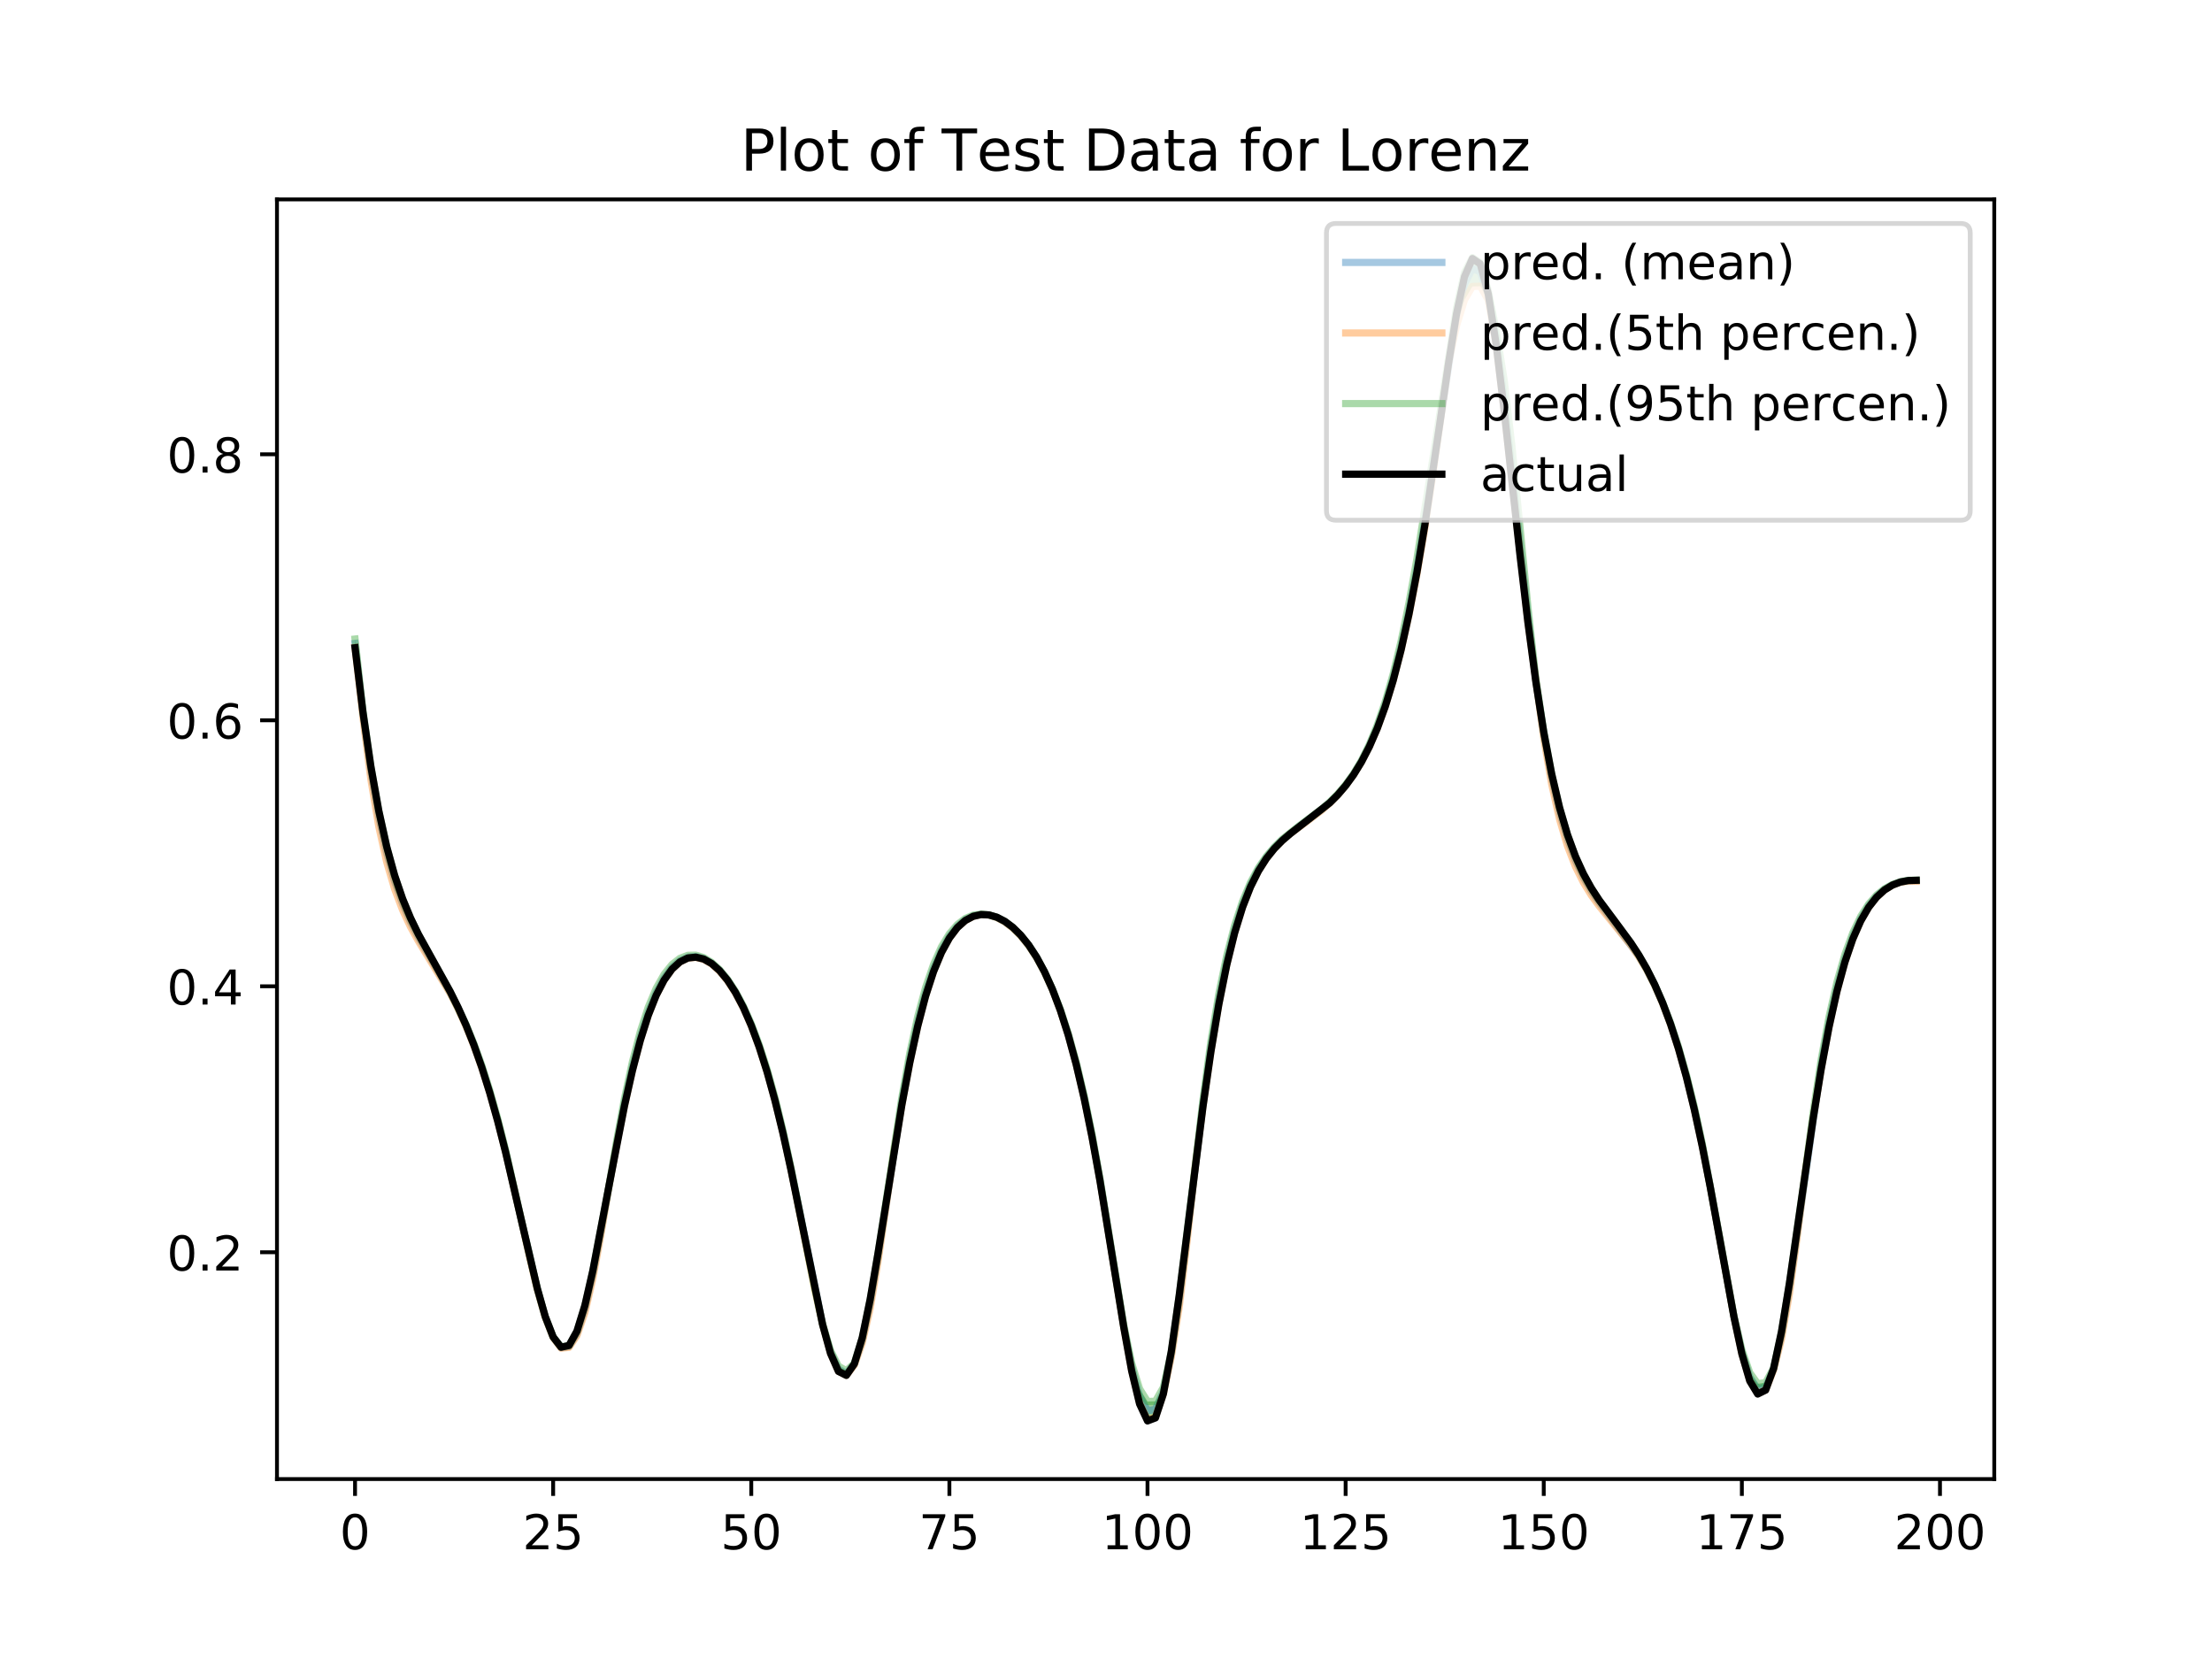 <?xml version="1.0" encoding="utf-8" standalone="no"?>
<!DOCTYPE svg PUBLIC "-//W3C//DTD SVG 1.1//EN"
  "http://www.w3.org/Graphics/SVG/1.1/DTD/svg11.dtd">
<!-- Created with matplotlib (http://matplotlib.org/) -->
<svg height="345pt" version="1.1" viewBox="0 0 460 345" width="460pt" xmlns="http://www.w3.org/2000/svg" xmlns:xlink="http://www.w3.org/1999/xlink">
 <defs>
  <style type="text/css">
*{stroke-linecap:butt;stroke-linejoin:round;}
  </style>
 </defs>
 <g id="figure_1">
  <g id="patch_1">
   <path d="M 0 345.6 
L 460.8 345.6 
L 460.8 0 
L 0 0 
z
" style="fill:#ffffff;"/>
  </g>
  <g id="axes_1">
   <g id="patch_2">
    <path d="M 57.6 307.584 
L 414.72 307.584 
L 414.72 41.472 
L 57.6 41.472 
z
" style="fill:#ffffff;"/>
   </g>
   <g id="PolyCollection_1">
    <path clip-path="url(#pd61655d2dc)" d="M 73.833 132.895 
L 73.833 134.628 
L 75.481 149.207 
L 77.129 162.083 
L 78.777 171.9 
L 80.425 179.282 
L 82.073 184.882 
L 83.721 189.233 
L 85.369 192.744 
L 87.017 195.723 
L 88.665 198.412 
L 90.313 200.997 
L 91.961 203.634 
L 93.609 206.562 
L 95.257 209.797 
L 96.905 213.421 
L 98.553 217.505 
L 100.201 222.12 
L 101.849 227.321 
L 103.497 233.154 
L 105.145 239.618 
L 106.793 246.578 
L 108.441 253.849 
L 110.089 261.301 
L 111.737 268.219 
L 113.385 273.958 
L 115.033 278.155 
L 116.681 280.351 
L 118.329 280.195 
L 119.977 277.738 
L 121.625 273 
L 123.273 265.928 
L 124.92 257.005 
L 126.568 247.143 
L 128.216 238.177 
L 129.864 229.955 
L 131.512 222.622 
L 133.16 216.333 
L 134.808 211.13 
L 136.456 206.981 
L 138.104 203.811 
L 139.752 201.525 
L 141.4 200.026 
L 143.048 199.233 
L 144.696 199.092 
L 146.344 199.519 
L 147.992 200.48 
L 149.64 201.96 
L 151.288 203.963 
L 152.936 206.508 
L 154.584 209.631 
L 156.232 213.377 
L 157.88 217.798 
L 159.528 222.945 
L 161.176 228.917 
L 162.824 235.68 
L 164.472 243.18 
L 166.12 251.271 
L 167.768 259.734 
L 169.416 268.08 
L 171.064 275.45 
L 172.712 281.44 
L 174.36 285.157 
L 176.008 285.999 
L 177.656 283.907 
L 179.304 279.269 
L 180.952 272.104 
L 182.6 262.268 
L 184.248 250.76 
L 185.896 239.6 
L 187.544 229.759 
L 189.192 220.961 
L 190.84 213.395 
L 192.488 207.103 
L 194.136 202.03 
L 195.784 198.062 
L 197.432 195.062 
L 199.08 192.893 
L 200.728 191.426 
L 202.376 190.554 
L 204.024 190.189 
L 205.672 190.282 
L 207.32 190.827 
L 208.968 191.738 
L 210.616 192.999 
L 212.264 194.628 
L 213.912 196.655 
L 215.56 199.146 
L 217.208 202.185 
L 218.856 205.833 
L 220.504 210.17 
L 222.152 215.288 
L 223.8 221.339 
L 225.448 228.385 
L 227.096 236.46 
L 228.744 245.532 
L 230.392 255.45 
L 232.04 265.823 
L 233.688 275.967 
L 235.336 285.004 
L 236.984 291.795 
L 238.632 295.278 
L 240.28 294.705 
L 241.928 289.853 
L 243.576 282.158 
L 245.224 271.809 
L 246.872 258.024 
L 248.52 242.9 
L 250.168 230.07 
L 251.816 218.644 
L 253.464 208.807 
L 255.112 200.602 
L 256.76 193.924 
L 258.408 188.591 
L 260.056 184.386 
L 261.704 181.091 
L 263.352 178.506 
L 265 176.456 
L 266.648 174.794 
L 268.296 173.384 
L 269.944 172.125 
L 271.592 170.958 
L 273.24 169.758 
L 274.888 168.458 
L 276.536 166.996 
L 278.184 165.31 
L 279.832 163.386 
L 281.48 161.118 
L 283.128 158.432 
L 284.776 155.242 
L 286.424 151.437 
L 288.072 146.904 
L 289.72 141.517 
L 291.368 135.149 
L 293.016 127.828 
L 294.664 119.37 
L 296.312 109.71 
L 297.96 98.83 
L 299.608 86.892 
L 301.256 75.418 
L 302.904 67.699 
L 304.552 62.344 
L 306.2 59.569 
L 307.848 59.512 
L 309.496 62.423 
L 311.144 71.703 
L 312.792 85.476 
L 314.44 100.384 
L 316.088 115.355 
L 317.736 129.322 
L 319.384 141.7 
L 321.032 153.472 
L 322.68 163.063 
L 324.328 170.388 
L 325.976 175.941 
L 327.624 180.184 
L 329.272 183.493 
L 330.92 186.166 
L 332.568 188.431 
L 334.216 190.471 
L 335.864 192.432 
L 337.512 194.434 
L 339.16 196.582 
L 340.808 198.97 
L 342.456 201.704 
L 344.104 204.94 
L 345.752 208.697 
L 347.4 213.065 
L 349.047 218.126 
L 350.695 223.981 
L 352.343 230.733 
L 353.991 238.344 
L 355.639 246.746 
L 357.287 255.758 
L 358.935 265.043 
L 360.583 273.827 
L 362.231 281.506 
L 363.879 287.113 
L 365.527 289.809 
L 367.175 289.034 
L 368.823 284.934 
L 370.471 278.431 
L 372.119 269.014 
L 373.767 256.933 
L 375.415 243.8 
L 377.063 232.546 
L 378.711 222.373 
L 380.359 213.535 
L 382.007 206.113 
L 383.655 200.057 
L 385.303 195.24 
L 386.951 191.498 
L 388.599 188.659 
L 390.247 186.562 
L 391.895 185.066 
L 393.543 184.054 
L 395.191 183.469 
L 396.839 183.25 
L 398.487 183.271 
L 398.487 183.025 
L 398.487 183.025 
L 396.839 183.057 
L 395.191 183.347 
L 393.543 183.938 
L 391.895 184.824 
L 390.247 186.129 
L 388.599 187.995 
L 386.951 190.561 
L 385.303 193.99 
L 383.655 198.474 
L 382.007 204.222 
L 380.359 211.47 
L 378.711 220.453 
L 377.063 231.306 
L 375.415 243.717 
L 373.767 255.523 
L 372.119 266.959 
L 370.471 277.025 
L 368.823 284.499 
L 367.175 287.516 
L 365.527 287.762 
L 363.879 285.469 
L 362.231 280.702 
L 360.583 273.65 
L 358.935 264.82 
L 357.287 255.536 
L 355.639 246.372 
L 353.991 237.791 
L 352.343 230.137 
L 350.695 223.453 
L 349.047 217.673 
L 347.4 212.706 
L 345.752 208.449 
L 344.104 204.748 
L 342.456 201.486 
L 340.808 198.637 
L 339.16 196.113 
L 337.512 193.82 
L 335.864 191.654 
L 334.216 189.503 
L 332.568 187.237 
L 330.92 184.708 
L 329.272 181.74 
L 327.624 178.128 
L 325.976 173.635 
L 324.328 167.999 
L 322.68 160.95 
L 321.032 152.083 
L 319.384 141.146 
L 317.736 126.184 
L 316.088 109.509 
L 314.44 93.071 
L 312.792 79.034 
L 311.144 68.734 
L 309.496 60.488 
L 307.848 54.648 
L 306.2 53.568 
L 304.552 56.658 
L 302.904 63.924 
L 301.256 74.657 
L 299.608 84.887 
L 297.96 95.396 
L 296.312 106.058 
L 294.664 116.177 
L 293.016 125.325 
L 291.368 133.322 
L 289.72 140.152 
L 288.072 145.919 
L 286.424 150.752 
L 284.776 154.785 
L 283.128 158.147 
L 281.48 160.905 
L 279.832 163.177 
L 278.184 165.105 
L 276.536 166.754 
L 274.888 168.195 
L 273.24 169.49 
L 271.592 170.7 
L 269.944 171.893 
L 268.296 173.136 
L 266.648 174.521 
L 265 176.153 
L 263.352 178.068 
L 261.704 180.449 
L 260.056 183.492 
L 258.408 187.395 
L 256.76 192.383 
L 255.112 198.707 
L 253.464 206.656 
L 251.816 216.555 
L 250.168 228.675 
L 248.52 242.686 
L 246.872 256.279 
L 245.224 269.484 
L 243.576 281.12 
L 241.928 288.506 
L 240.28 291.402 
L 238.632 291.444 
L 236.984 288.82 
L 235.336 283.465 
L 233.688 275.525 
L 232.04 265.527 
L 230.392 255.12 
L 228.744 245.067 
L 227.096 235.842 
L 225.448 227.764 
L 223.8 220.819 
L 222.152 214.901 
L 220.504 209.882 
L 218.856 205.647 
L 217.208 202.075 
L 215.56 199.031 
L 213.912 196.515 
L 212.264 194.467 
L 210.616 192.841 
L 208.968 191.606 
L 207.32 190.747 
L 205.672 190.266 
L 204.024 190.084 
L 202.376 190.31 
L 200.728 191.008 
L 199.08 192.262 
L 197.432 194.179 
L 195.784 196.891 
L 194.136 200.553 
L 192.488 205.337 
L 190.84 211.435 
L 189.192 219.034 
L 187.544 228.263 
L 185.896 239.029 
L 184.248 250.092 
L 182.6 260.61 
L 180.952 270.313 
L 179.304 278.272 
L 177.656 283.49 
L 176.008 285.056 
L 174.36 284.11 
L 172.712 280.814 
L 171.064 275.333 
L 169.416 267.883 
L 167.768 259.56 
L 166.12 251.059 
L 164.472 242.722 
L 162.824 235.082 
L 161.176 228.291 
L 159.528 222.365 
L 157.88 217.253 
L 156.232 212.892 
L 154.584 209.208 
L 152.936 206.138 
L 151.288 203.626 
L 149.64 201.634 
L 147.992 200.138 
L 146.344 199.132 
L 144.696 198.63 
L 143.048 198.664 
L 141.4 199.285 
L 139.752 200.568 
L 138.104 202.611 
L 136.456 205.527 
L 134.808 209.445 
L 133.16 214.502 
L 131.512 220.822 
L 129.864 228.473 
L 128.216 237.374 
L 126.568 246.99 
L 124.92 255.924 
L 123.273 264.355 
L 121.625 271.569 
L 119.977 276.892 
L 118.329 279.818 
L 116.681 280.103 
L 115.033 278.014 
L 113.385 273.788 
L 111.737 267.944 
L 110.089 261.111 
L 108.441 253.777 
L 106.793 246.281 
L 105.145 239.138 
L 103.497 232.597 
L 101.849 226.736 
L 100.201 221.554 
L 98.553 217.008 
L 96.905 213.025 
L 95.257 209.499 
L 93.609 206.209 
L 91.961 203.184 
L 90.313 200.291 
L 88.665 197.403 
L 87.017 194.356 
L 85.369 190.957 
L 83.721 186.976 
L 82.073 182.144 
L 80.425 176.158 
L 78.777 168.692 
L 77.129 159.425 
L 75.481 147.817 
L 73.833 132.895 
z
" style="fill:#008000;fill-opacity:0.4;"/>
   </g>
   <g id="matplotlib.axis_1">
    <g id="xtick_1">
     <g id="line2d_1">
      <defs>
       <path d="M 0 0 
L 0 3.5 
" id="m814339fa21" style="stroke:#000000;stroke-width:0.8;"/>
      </defs>
      <g>
       <use style="stroke:#000000;stroke-width:0.8;" x="73.833" xlink:href="#m814339fa21" y="307.584"/>
      </g>
     </g>
     <g id="text_1">
      <!-- 0 -->
      <defs>
       <path d="M 31.781 66.406 
Q 24.172 66.406 20.328 58.906 
Q 16.5 51.422 16.5 36.375 
Q 16.5 21.391 20.328 13.891 
Q 24.172 6.391 31.781 6.391 
Q 39.453 6.391 43.281 13.891 
Q 47.125 21.391 47.125 36.375 
Q 47.125 51.422 43.281 58.906 
Q 39.453 66.406 31.781 66.406 
z
M 31.781 74.219 
Q 44.047 74.219 50.516 64.516 
Q 56.984 54.828 56.984 36.375 
Q 56.984 17.969 50.516 8.266 
Q 44.047 -1.422 31.781 -1.422 
Q 19.531 -1.422 13.062 8.266 
Q 6.594 17.969 6.594 36.375 
Q 6.594 54.828 13.062 64.516 
Q 19.531 74.219 31.781 74.219 
z
" id="DejaVuSans-30"/>
      </defs>
      <g transform="translate(70.651 322.182)scale(0.1 -0.1)">
       <use xlink:href="#DejaVuSans-30"/>
      </g>
     </g>
    </g>
    <g id="xtick_2">
     <g id="line2d_2">
      <g>
       <use style="stroke:#000000;stroke-width:0.8;" x="115.033" xlink:href="#m814339fa21" y="307.584"/>
      </g>
     </g>
     <g id="text_2">
      <!-- 25 -->
      <defs>
       <path d="M 19.188 8.297 
L 53.609 8.297 
L 53.609 0 
L 7.328 0 
L 7.328 8.297 
Q 12.938 14.109 22.625 23.891 
Q 32.328 33.688 34.812 36.531 
Q 39.547 41.844 41.422 45.531 
Q 43.312 49.219 43.312 52.781 
Q 43.312 58.594 39.234 62.25 
Q 35.156 65.922 28.609 65.922 
Q 23.969 65.922 18.812 64.312 
Q 13.672 62.703 7.812 59.422 
L 7.812 69.391 
Q 13.766 71.781 18.938 73 
Q 24.125 74.219 28.422 74.219 
Q 39.75 74.219 46.484 68.547 
Q 53.219 62.891 53.219 53.422 
Q 53.219 48.922 51.531 44.891 
Q 49.859 40.875 45.406 35.406 
Q 44.188 33.984 37.641 27.219 
Q 31.109 20.453 19.188 8.297 
z
" id="DejaVuSans-32"/>
       <path d="M 10.797 72.906 
L 49.516 72.906 
L 49.516 64.594 
L 19.828 64.594 
L 19.828 46.734 
Q 21.969 47.469 24.109 47.828 
Q 26.266 48.188 28.422 48.188 
Q 40.625 48.188 47.75 41.5 
Q 54.891 34.812 54.891 23.391 
Q 54.891 11.625 47.562 5.094 
Q 40.234 -1.422 26.906 -1.422 
Q 22.312 -1.422 17.547 -0.641 
Q 12.797 0.141 7.719 1.703 
L 7.719 11.625 
Q 12.109 9.234 16.797 8.062 
Q 21.484 6.891 26.703 6.891 
Q 35.156 6.891 40.078 11.328 
Q 45.016 15.766 45.016 23.391 
Q 45.016 31 40.078 35.438 
Q 35.156 39.891 26.703 39.891 
Q 22.75 39.891 18.812 39.016 
Q 14.891 38.141 10.797 36.281 
z
" id="DejaVuSans-35"/>
      </defs>
      <g transform="translate(108.67 322.182)scale(0.1 -0.1)">
       <use xlink:href="#DejaVuSans-32"/>
       <use x="63.623" xlink:href="#DejaVuSans-35"/>
      </g>
     </g>
    </g>
    <g id="xtick_3">
     <g id="line2d_3">
      <g>
       <use style="stroke:#000000;stroke-width:0.8;" x="156.232" xlink:href="#m814339fa21" y="307.584"/>
      </g>
     </g>
     <g id="text_3">
      <!-- 50 -->
      <g transform="translate(149.87 322.182)scale(0.1 -0.1)">
       <use xlink:href="#DejaVuSans-35"/>
       <use x="63.623" xlink:href="#DejaVuSans-30"/>
      </g>
     </g>
    </g>
    <g id="xtick_4">
     <g id="line2d_4">
      <g>
       <use style="stroke:#000000;stroke-width:0.8;" x="197.432" xlink:href="#m814339fa21" y="307.584"/>
      </g>
     </g>
     <g id="text_4">
      <!-- 75 -->
      <defs>
       <path d="M 8.203 72.906 
L 55.078 72.906 
L 55.078 68.703 
L 28.609 0 
L 18.312 0 
L 43.219 64.594 
L 8.203 64.594 
z
" id="DejaVuSans-37"/>
      </defs>
      <g transform="translate(191.07 322.182)scale(0.1 -0.1)">
       <use xlink:href="#DejaVuSans-37"/>
       <use x="63.623" xlink:href="#DejaVuSans-35"/>
      </g>
     </g>
    </g>
    <g id="xtick_5">
     <g id="line2d_5">
      <g>
       <use style="stroke:#000000;stroke-width:0.8;" x="238.632" xlink:href="#m814339fa21" y="307.584"/>
      </g>
     </g>
     <g id="text_5">
      <!-- 100 -->
      <defs>
       <path d="M 12.406 8.297 
L 28.516 8.297 
L 28.516 63.922 
L 10.984 60.406 
L 10.984 69.391 
L 28.422 72.906 
L 38.281 72.906 
L 38.281 8.297 
L 54.391 8.297 
L 54.391 0 
L 12.406 0 
z
" id="DejaVuSans-31"/>
      </defs>
      <g transform="translate(229.088 322.182)scale(0.1 -0.1)">
       <use xlink:href="#DejaVuSans-31"/>
       <use x="63.623" xlink:href="#DejaVuSans-30"/>
       <use x="127.246" xlink:href="#DejaVuSans-30"/>
      </g>
     </g>
    </g>
    <g id="xtick_6">
     <g id="line2d_6">
      <g>
       <use style="stroke:#000000;stroke-width:0.8;" x="279.832" xlink:href="#m814339fa21" y="307.584"/>
      </g>
     </g>
     <g id="text_6">
      <!-- 125 -->
      <g transform="translate(270.288 322.182)scale(0.1 -0.1)">
       <use xlink:href="#DejaVuSans-31"/>
       <use x="63.623" xlink:href="#DejaVuSans-32"/>
       <use x="127.246" xlink:href="#DejaVuSans-35"/>
      </g>
     </g>
    </g>
    <g id="xtick_7">
     <g id="line2d_7">
      <g>
       <use style="stroke:#000000;stroke-width:0.8;" x="321.032" xlink:href="#m814339fa21" y="307.584"/>
      </g>
     </g>
     <g id="text_7">
      <!-- 150 -->
      <g transform="translate(311.488 322.182)scale(0.1 -0.1)">
       <use xlink:href="#DejaVuSans-31"/>
       <use x="63.623" xlink:href="#DejaVuSans-35"/>
       <use x="127.246" xlink:href="#DejaVuSans-30"/>
      </g>
     </g>
    </g>
    <g id="xtick_8">
     <g id="line2d_8">
      <g>
       <use style="stroke:#000000;stroke-width:0.8;" x="362.231" xlink:href="#m814339fa21" y="307.584"/>
      </g>
     </g>
     <g id="text_8">
      <!-- 175 -->
      <g transform="translate(352.688 322.182)scale(0.1 -0.1)">
       <use xlink:href="#DejaVuSans-31"/>
       <use x="63.623" xlink:href="#DejaVuSans-37"/>
       <use x="127.246" xlink:href="#DejaVuSans-35"/>
      </g>
     </g>
    </g>
    <g id="xtick_9">
     <g id="line2d_9">
      <g>
       <use style="stroke:#000000;stroke-width:0.8;" x="403.431" xlink:href="#m814339fa21" y="307.584"/>
      </g>
     </g>
     <g id="text_9">
      <!-- 200 -->
      <g transform="translate(393.888 322.182)scale(0.1 -0.1)">
       <use xlink:href="#DejaVuSans-32"/>
       <use x="63.623" xlink:href="#DejaVuSans-30"/>
       <use x="127.246" xlink:href="#DejaVuSans-30"/>
      </g>
     </g>
    </g>
   </g>
   <g id="matplotlib.axis_2">
    <g id="ytick_1">
     <g id="line2d_10">
      <defs>
       <path d="M 0 0 
L -3.5 0 
" id="m64112122ee" style="stroke:#000000;stroke-width:0.8;"/>
      </defs>
      <g>
       <use style="stroke:#000000;stroke-width:0.8;" x="57.6" xlink:href="#m64112122ee" y="260.417"/>
      </g>
     </g>
     <g id="text_10">
      <!-- 0.2 -->
      <defs>
       <path d="M 10.688 12.406 
L 21 12.406 
L 21 0 
L 10.688 0 
z
" id="DejaVuSans-2e"/>
      </defs>
      <g transform="translate(34.697 264.217)scale(0.1 -0.1)">
       <use xlink:href="#DejaVuSans-30"/>
       <use x="63.623" xlink:href="#DejaVuSans-2e"/>
       <use x="95.41" xlink:href="#DejaVuSans-32"/>
      </g>
     </g>
    </g>
    <g id="ytick_2">
     <g id="line2d_11">
      <g>
       <use style="stroke:#000000;stroke-width:0.8;" x="57.6" xlink:href="#m64112122ee" y="205.103"/>
      </g>
     </g>
     <g id="text_11">
      <!-- 0.4 -->
      <defs>
       <path d="M 37.797 64.312 
L 12.891 25.391 
L 37.797 25.391 
z
M 35.203 72.906 
L 47.609 72.906 
L 47.609 25.391 
L 58.016 25.391 
L 58.016 17.188 
L 47.609 17.188 
L 47.609 0 
L 37.797 0 
L 37.797 17.188 
L 4.891 17.188 
L 4.891 26.703 
z
" id="DejaVuSans-34"/>
      </defs>
      <g transform="translate(34.697 208.902)scale(0.1 -0.1)">
       <use xlink:href="#DejaVuSans-30"/>
       <use x="63.623" xlink:href="#DejaVuSans-2e"/>
       <use x="95.41" xlink:href="#DejaVuSans-34"/>
      </g>
     </g>
    </g>
    <g id="ytick_3">
     <g id="line2d_12">
      <g>
       <use style="stroke:#000000;stroke-width:0.8;" x="57.6" xlink:href="#m64112122ee" y="149.788"/>
      </g>
     </g>
     <g id="text_12">
      <!-- 0.6 -->
      <defs>
       <path d="M 33.016 40.375 
Q 26.375 40.375 22.484 35.828 
Q 18.609 31.297 18.609 23.391 
Q 18.609 15.531 22.484 10.953 
Q 26.375 6.391 33.016 6.391 
Q 39.656 6.391 43.531 10.953 
Q 47.406 15.531 47.406 23.391 
Q 47.406 31.297 43.531 35.828 
Q 39.656 40.375 33.016 40.375 
z
M 52.594 71.297 
L 52.594 62.312 
Q 48.875 64.062 45.094 64.984 
Q 41.312 65.922 37.594 65.922 
Q 27.828 65.922 22.672 59.328 
Q 17.531 52.734 16.797 39.406 
Q 19.672 43.656 24.016 45.922 
Q 28.375 48.188 33.594 48.188 
Q 44.578 48.188 50.953 41.516 
Q 57.328 34.859 57.328 23.391 
Q 57.328 12.156 50.688 5.359 
Q 44.047 -1.422 33.016 -1.422 
Q 20.359 -1.422 13.672 8.266 
Q 6.984 17.969 6.984 36.375 
Q 6.984 53.656 15.188 63.938 
Q 23.391 74.219 37.203 74.219 
Q 40.922 74.219 44.703 73.484 
Q 48.484 72.75 52.594 71.297 
z
" id="DejaVuSans-36"/>
      </defs>
      <g transform="translate(34.697 153.588)scale(0.1 -0.1)">
       <use xlink:href="#DejaVuSans-30"/>
       <use x="63.623" xlink:href="#DejaVuSans-2e"/>
       <use x="95.41" xlink:href="#DejaVuSans-36"/>
      </g>
     </g>
    </g>
    <g id="ytick_4">
     <g id="line2d_13">
      <g>
       <use style="stroke:#000000;stroke-width:0.8;" x="57.6" xlink:href="#m64112122ee" y="94.474"/>
      </g>
     </g>
     <g id="text_13">
      <!-- 0.8 -->
      <defs>
       <path d="M 31.781 34.625 
Q 24.75 34.625 20.719 30.859 
Q 16.703 27.094 16.703 20.516 
Q 16.703 13.922 20.719 10.156 
Q 24.75 6.391 31.781 6.391 
Q 38.812 6.391 42.859 10.172 
Q 46.922 13.969 46.922 20.516 
Q 46.922 27.094 42.891 30.859 
Q 38.875 34.625 31.781 34.625 
z
M 21.922 38.812 
Q 15.578 40.375 12.031 44.719 
Q 8.5 49.078 8.5 55.328 
Q 8.5 64.062 14.719 69.141 
Q 20.953 74.219 31.781 74.219 
Q 42.672 74.219 48.875 69.141 
Q 55.078 64.062 55.078 55.328 
Q 55.078 49.078 51.531 44.719 
Q 48 40.375 41.703 38.812 
Q 48.828 37.156 52.797 32.312 
Q 56.781 27.484 56.781 20.516 
Q 56.781 9.906 50.312 4.234 
Q 43.844 -1.422 31.781 -1.422 
Q 19.734 -1.422 13.25 4.234 
Q 6.781 9.906 6.781 20.516 
Q 6.781 27.484 10.781 32.312 
Q 14.797 37.156 21.922 38.812 
z
M 18.312 54.391 
Q 18.312 48.734 21.844 45.562 
Q 25.391 42.391 31.781 42.391 
Q 38.141 42.391 41.719 45.562 
Q 45.312 48.734 45.312 54.391 
Q 45.312 60.062 41.719 63.234 
Q 38.141 66.406 31.781 66.406 
Q 25.391 66.406 21.844 63.234 
Q 18.312 60.062 18.312 54.391 
z
" id="DejaVuSans-38"/>
      </defs>
      <g transform="translate(34.697 98.273)scale(0.1 -0.1)">
       <use xlink:href="#DejaVuSans-30"/>
       <use x="63.623" xlink:href="#DejaVuSans-2e"/>
       <use x="95.41" xlink:href="#DejaVuSans-38"/>
      </g>
     </g>
    </g>
   </g>
   <g id="line2d_14">
    <path clip-path="url(#pd61655d2dc)" d="M 73.833 133.8 
L 75.481 148.415 
L 77.129 160.445 
L 78.777 170.005 
L 80.425 177.489 
L 82.073 183.35 
L 83.721 188.001 
L 85.369 191.794 
L 87.017 195.02 
L 90.313 200.674 
L 93.609 206.399 
L 95.257 209.616 
L 96.905 213.211 
L 98.553 217.273 
L 100.201 221.88 
L 101.849 227.092 
L 103.497 232.942 
L 105.145 239.421 
L 108.441 253.811 
L 111.737 268.065 
L 113.385 273.879 
L 115.033 278.072 
L 116.681 280.211 
L 118.329 280.02 
L 119.977 277.37 
L 121.625 272.302 
L 123.273 265.117 
L 124.92 256.43 
L 128.216 237.846 
L 129.864 229.343 
L 131.512 221.885 
L 133.16 215.588 
L 134.808 210.45 
L 136.456 206.398 
L 138.104 203.334 
L 139.752 201.151 
L 141.4 199.743 
L 143.048 199.02 
L 144.696 198.909 
L 146.344 199.356 
L 147.992 200.327 
L 149.64 201.808 
L 151.288 203.804 
L 152.936 206.336 
L 154.584 209.442 
L 156.232 213.171 
L 157.88 217.58 
L 159.528 222.729 
L 161.176 228.668 
L 162.824 235.424 
L 164.472 242.964 
L 171.064 275.385 
L 172.712 281.154 
L 174.36 284.689 
L 176.008 285.606 
L 177.656 283.683 
L 179.304 278.831 
L 180.952 271.201 
L 182.6 261.38 
L 187.544 229.122 
L 189.192 220.152 
L 190.84 212.577 
L 192.488 206.368 
L 194.136 201.413 
L 195.784 197.571 
L 197.432 194.689 
L 199.08 192.625 
L 200.728 191.248 
L 202.376 190.451 
L 204.024 190.146 
L 205.672 190.273 
L 207.32 190.788 
L 208.968 191.672 
L 210.616 192.922 
L 212.264 194.552 
L 213.912 196.595 
L 215.56 199.097 
L 217.208 202.12 
L 218.856 205.74 
L 220.504 210.047 
L 222.152 215.141 
L 223.8 221.13 
L 225.448 228.115 
L 227.096 236.165 
L 228.744 245.276 
L 233.688 275.705 
L 235.336 284.228 
L 236.984 290.31 
L 238.632 293.369 
L 240.28 293.107 
L 241.928 289.287 
L 243.576 281.712 
L 245.224 270.596 
L 250.168 229.436 
L 251.816 217.728 
L 253.464 207.868 
L 255.112 199.764 
L 256.76 193.226 
L 258.408 188.03 
L 260.056 183.947 
L 261.704 180.756 
L 263.352 178.256 
L 265 176.272 
L 266.648 174.653 
L 269.944 172.038 
L 274.888 168.345 
L 276.536 166.896 
L 278.184 165.234 
L 279.832 163.292 
L 281.48 160.998 
L 283.128 158.271 
L 284.776 155.017 
L 286.424 151.131 
L 288.072 146.495 
L 289.72 140.984 
L 291.368 134.473 
L 293.016 126.859 
L 294.664 118.092 
L 296.312 108.215 
L 302.904 65.655 
L 304.552 58.991 
L 306.2 55.844 
L 307.848 56.517 
L 309.496 61.371 
L 311.144 70.519 
L 312.792 83.061 
L 316.088 113.034 
L 317.736 127.971 
L 319.384 141.361 
L 321.032 152.643 
L 322.68 161.766 
L 324.328 168.971 
L 325.976 174.603 
L 327.624 179.013 
L 329.272 182.511 
L 330.92 185.361 
L 332.568 187.782 
L 340.808 198.823 
L 342.456 201.619 
L 344.104 204.835 
L 345.752 208.564 
L 347.4 212.902 
L 349.047 217.944 
L 350.695 223.78 
L 352.343 230.484 
L 353.991 238.09 
L 355.639 246.547 
L 360.583 273.725 
L 362.231 281.113 
L 363.879 286.327 
L 365.527 288.845 
L 367.175 288.363 
L 368.823 284.69 
L 370.471 277.771 
L 372.119 267.939 
L 378.711 221.55 
L 380.359 212.657 
L 382.007 205.308 
L 383.655 199.377 
L 385.303 194.695 
L 386.951 191.08 
L 388.599 188.353 
L 390.247 186.352 
L 391.895 184.937 
L 393.543 183.989 
L 395.191 183.414 
L 396.839 183.144 
L 398.487 183.125 
L 398.487 183.125 
" style="fill:none;opacity:0.4;stroke:#1f77b4;stroke-linecap:square;stroke-width:1.5;"/>
   </g>
   <g id="line2d_15">
    <path clip-path="url(#pd61655d2dc)" d="M 73.833 134.628 
L 75.481 149.207 
L 77.129 162.083 
L 78.777 171.9 
L 80.425 179.282 
L 82.073 184.882 
L 83.721 189.233 
L 85.369 192.744 
L 87.017 195.723 
L 93.609 206.562 
L 95.257 209.797 
L 96.905 213.421 
L 98.553 217.505 
L 100.201 222.12 
L 101.849 227.321 
L 103.497 233.154 
L 105.145 239.618 
L 108.441 253.849 
L 110.089 261.301 
L 111.737 268.219 
L 113.385 273.958 
L 115.033 278.155 
L 116.681 280.351 
L 118.329 280.195 
L 119.977 277.738 
L 121.625 273 
L 123.273 265.928 
L 124.92 257.005 
L 126.568 247.143 
L 128.216 238.177 
L 129.864 229.955 
L 131.512 222.622 
L 133.16 216.333 
L 134.808 211.13 
L 136.456 206.981 
L 138.104 203.811 
L 139.752 201.525 
L 141.4 200.026 
L 143.048 199.233 
L 144.696 199.092 
L 146.344 199.519 
L 147.992 200.48 
L 149.64 201.96 
L 151.288 203.963 
L 152.936 206.508 
L 154.584 209.631 
L 156.232 213.377 
L 157.88 217.798 
L 159.528 222.945 
L 161.176 228.917 
L 162.824 235.68 
L 164.472 243.18 
L 167.768 259.734 
L 169.416 268.08 
L 171.064 275.45 
L 172.712 281.44 
L 174.36 285.157 
L 176.008 285.999 
L 177.656 283.907 
L 179.304 279.269 
L 180.952 272.104 
L 182.6 262.268 
L 185.896 239.6 
L 187.544 229.759 
L 189.192 220.961 
L 190.84 213.395 
L 192.488 207.103 
L 194.136 202.03 
L 195.784 198.062 
L 197.432 195.062 
L 199.08 192.893 
L 200.728 191.426 
L 202.376 190.554 
L 204.024 190.189 
L 205.672 190.282 
L 207.32 190.827 
L 208.968 191.738 
L 210.616 192.999 
L 212.264 194.628 
L 213.912 196.655 
L 215.56 199.146 
L 217.208 202.185 
L 218.856 205.833 
L 220.504 210.17 
L 222.152 215.288 
L 223.8 221.339 
L 225.448 228.385 
L 227.096 236.46 
L 228.744 245.532 
L 232.04 265.823 
L 233.688 275.967 
L 235.336 285.004 
L 236.984 291.795 
L 238.632 295.278 
L 240.28 294.705 
L 241.928 289.853 
L 243.576 282.158 
L 245.224 271.809 
L 246.872 258.024 
L 248.52 242.9 
L 250.168 230.07 
L 251.816 218.644 
L 253.464 208.807 
L 255.112 200.602 
L 256.76 193.924 
L 258.408 188.591 
L 260.056 184.386 
L 261.704 181.091 
L 263.352 178.506 
L 265 176.456 
L 266.648 174.794 
L 268.296 173.384 
L 271.592 170.958 
L 274.888 168.458 
L 276.536 166.996 
L 278.184 165.31 
L 279.832 163.386 
L 281.48 161.118 
L 283.128 158.432 
L 284.776 155.242 
L 286.424 151.437 
L 288.072 146.904 
L 289.72 141.517 
L 291.368 135.149 
L 293.016 127.828 
L 294.664 119.37 
L 296.312 109.71 
L 297.96 98.83 
L 301.256 75.418 
L 302.904 67.699 
L 304.552 62.344 
L 306.2 59.569 
L 307.848 59.512 
L 309.496 62.423 
L 311.144 71.703 
L 312.792 85.476 
L 317.736 129.322 
L 321.032 153.472 
L 322.68 163.063 
L 324.328 170.388 
L 325.976 175.941 
L 327.624 180.184 
L 329.272 183.493 
L 330.92 186.166 
L 332.568 188.431 
L 339.16 196.582 
L 340.808 198.97 
L 342.456 201.704 
L 344.104 204.94 
L 345.752 208.697 
L 347.4 213.065 
L 349.047 218.126 
L 350.695 223.981 
L 352.343 230.733 
L 353.991 238.344 
L 355.639 246.746 
L 360.583 273.827 
L 362.231 281.506 
L 363.879 287.113 
L 365.527 289.809 
L 367.175 289.034 
L 368.823 284.934 
L 370.471 278.431 
L 372.119 269.014 
L 373.767 256.933 
L 375.415 243.8 
L 377.063 232.546 
L 378.711 222.373 
L 380.359 213.535 
L 382.007 206.113 
L 383.655 200.057 
L 385.303 195.24 
L 386.951 191.498 
L 388.599 188.659 
L 390.247 186.562 
L 391.895 185.066 
L 393.543 184.054 
L 395.191 183.469 
L 396.839 183.25 
L 398.487 183.271 
L 398.487 183.271 
" style="fill:none;opacity:0.4;stroke:#ff7f0e;stroke-linecap:square;stroke-width:1.5;"/>
   </g>
   <g id="line2d_16">
    <path clip-path="url(#pd61655d2dc)" d="M 73.833 132.895 
L 75.481 147.817 
L 77.129 159.425 
L 78.777 168.692 
L 80.425 176.158 
L 82.073 182.144 
L 83.721 186.976 
L 85.369 190.957 
L 87.017 194.356 
L 90.313 200.291 
L 93.609 206.209 
L 96.905 213.025 
L 98.553 217.008 
L 100.201 221.554 
L 101.849 226.736 
L 103.497 232.597 
L 105.145 239.138 
L 108.441 253.777 
L 111.737 267.944 
L 113.385 273.788 
L 115.033 278.014 
L 116.681 280.103 
L 118.329 279.818 
L 119.977 276.892 
L 121.625 271.569 
L 123.273 264.355 
L 126.568 246.99 
L 128.216 237.374 
L 129.864 228.473 
L 131.512 220.822 
L 133.16 214.502 
L 134.808 209.445 
L 136.456 205.527 
L 138.104 202.611 
L 139.752 200.568 
L 141.4 199.285 
L 143.048 198.664 
L 144.696 198.63 
L 146.344 199.132 
L 147.992 200.138 
L 149.64 201.634 
L 151.288 203.626 
L 152.936 206.138 
L 154.584 209.208 
L 156.232 212.892 
L 157.88 217.253 
L 159.528 222.365 
L 161.176 228.291 
L 162.824 235.082 
L 164.472 242.722 
L 169.416 267.883 
L 171.064 275.333 
L 172.712 280.814 
L 174.36 284.11 
L 176.008 285.056 
L 177.656 283.49 
L 179.304 278.272 
L 180.952 270.313 
L 182.6 260.61 
L 185.896 239.029 
L 187.544 228.263 
L 189.192 219.034 
L 190.84 211.435 
L 192.488 205.337 
L 194.136 200.553 
L 195.784 196.891 
L 197.432 194.179 
L 199.08 192.262 
L 200.728 191.008 
L 202.376 190.31 
L 204.024 190.084 
L 205.672 190.266 
L 207.32 190.747 
L 208.968 191.606 
L 210.616 192.841 
L 212.264 194.467 
L 213.912 196.515 
L 215.56 199.031 
L 217.208 202.075 
L 218.856 205.647 
L 220.504 209.882 
L 222.152 214.901 
L 223.8 220.819 
L 225.448 227.764 
L 227.096 235.842 
L 228.744 245.067 
L 233.688 275.525 
L 235.336 283.465 
L 236.984 288.82 
L 238.632 291.444 
L 240.28 291.402 
L 241.928 288.506 
L 243.576 281.12 
L 245.224 269.484 
L 248.52 242.686 
L 250.168 228.675 
L 251.816 216.555 
L 253.464 206.656 
L 255.112 198.707 
L 256.76 192.383 
L 258.408 187.395 
L 260.056 183.492 
L 261.704 180.449 
L 263.352 178.068 
L 265 176.153 
L 266.648 174.521 
L 269.944 171.893 
L 274.888 168.195 
L 276.536 166.754 
L 278.184 165.105 
L 279.832 163.177 
L 281.48 160.905 
L 283.128 158.147 
L 284.776 154.785 
L 286.424 150.752 
L 288.072 145.919 
L 289.72 140.152 
L 291.368 133.322 
L 293.016 125.325 
L 294.664 116.177 
L 297.96 95.396 
L 302.904 63.924 
L 304.552 56.658 
L 306.2 53.568 
L 307.848 54.648 
L 309.496 60.488 
L 311.144 68.734 
L 312.792 79.034 
L 314.44 93.071 
L 317.736 126.184 
L 319.384 141.146 
L 321.032 152.083 
L 322.68 160.95 
L 324.328 167.999 
L 325.976 173.635 
L 327.624 178.128 
L 329.272 181.74 
L 330.92 184.708 
L 332.568 187.237 
L 335.864 191.654 
L 339.16 196.113 
L 340.808 198.637 
L 342.456 201.486 
L 344.104 204.748 
L 345.752 208.449 
L 347.4 212.706 
L 349.047 217.673 
L 350.695 223.453 
L 352.343 230.137 
L 353.991 237.791 
L 357.287 255.536 
L 360.583 273.65 
L 362.231 280.702 
L 363.879 285.469 
L 365.527 287.762 
L 367.175 287.516 
L 368.823 284.499 
L 370.471 277.025 
L 372.119 266.959 
L 375.415 243.717 
L 377.063 231.306 
L 378.711 220.453 
L 380.359 211.47 
L 382.007 204.222 
L 383.655 198.474 
L 385.303 193.99 
L 386.951 190.561 
L 388.599 187.995 
L 390.247 186.129 
L 391.895 184.824 
L 393.543 183.938 
L 395.191 183.347 
L 396.839 183.057 
L 398.487 183.025 
L 398.487 183.025 
" style="fill:none;opacity:0.4;stroke:#2ca02c;stroke-linecap:square;stroke-width:1.5;"/>
   </g>
   <g id="line2d_17">
    <path clip-path="url(#pd61655d2dc)" d="M 73.833 134.707 
L 75.481 148.138 
L 77.129 159.41 
L 78.777 168.638 
L 80.425 176.084 
L 82.073 182.062 
L 83.721 186.895 
L 85.369 190.882 
L 87.017 194.289 
L 90.313 200.239 
L 93.609 206.184 
L 95.257 209.495 
L 96.905 213.177 
L 98.553 217.321 
L 100.201 222.002 
L 101.849 227.273 
L 103.497 233.156 
L 105.145 239.627 
L 108.441 253.853 
L 111.737 267.936 
L 113.385 273.776 
L 115.033 278.035 
L 116.681 280.165 
L 118.329 279.791 
L 119.977 276.821 
L 121.625 271.482 
L 123.273 264.278 
L 126.568 246.979 
L 129.864 229.982 
L 131.512 222.652 
L 133.16 216.361 
L 134.808 211.154 
L 136.456 207 
L 138.104 203.825 
L 139.752 201.534 
L 141.4 200.03 
L 143.048 199.225 
L 144.696 199.048 
L 146.344 199.444 
L 147.992 200.379 
L 149.64 201.84 
L 151.288 203.831 
L 152.936 206.375 
L 154.584 209.507 
L 156.232 213.276 
L 157.88 217.736 
L 159.528 222.939 
L 161.176 228.923 
L 162.824 235.695 
L 164.472 243.2 
L 171.064 275.459 
L 172.712 281.463 
L 174.36 285.191 
L 176.008 286.018 
L 177.656 283.64 
L 179.304 278.191 
L 180.952 270.217 
L 182.6 260.543 
L 187.544 229.795 
L 189.192 221.001 
L 190.84 213.434 
L 192.488 207.138 
L 194.136 202.06 
L 195.784 198.087 
L 197.432 195.082 
L 199.08 192.908 
L 200.728 191.436 
L 202.376 190.56 
L 204.024 190.191 
L 205.672 190.266 
L 207.32 190.742 
L 208.968 191.598 
L 210.616 192.831 
L 212.264 194.455 
L 213.912 196.503 
L 215.56 199.021 
L 217.208 202.073 
L 218.856 205.738 
L 220.504 210.105 
L 222.152 215.275 
L 223.8 221.346 
L 225.448 228.402 
L 227.096 236.488 
L 228.744 245.568 
L 232.04 265.831 
L 233.688 276.009 
L 235.336 285.093 
L 236.984 291.959 
L 238.632 295.488 
L 240.28 294.866 
L 241.928 289.881 
L 243.576 281.031 
L 245.224 269.377 
L 250.168 230.12 
L 251.816 218.705 
L 253.464 208.868 
L 255.112 200.66 
L 256.76 193.979 
L 258.408 188.641 
L 260.056 184.432 
L 261.704 181.133 
L 263.352 178.544 
L 265 176.487 
L 266.648 174.811 
L 268.296 173.391 
L 276.536 166.957 
L 278.184 165.31 
L 279.832 163.394 
L 281.48 161.136 
L 283.128 158.456 
L 284.776 155.265 
L 286.424 151.459 
L 288.072 146.923 
L 289.72 141.529 
L 291.368 135.149 
L 293.016 127.667 
L 294.664 119.002 
L 296.312 109.16 
L 299.608 86.813 
L 301.256 75.422 
L 302.904 65.208 
L 304.552 57.533 
L 306.2 53.773 
L 307.848 54.906 
L 309.496 61.129 
L 311.144 71.739 
L 312.792 85.363 
L 316.088 115.421 
L 317.736 129.403 
L 319.384 141.758 
L 321.032 152.259 
L 322.68 160.935 
L 324.328 167.962 
L 325.976 173.586 
L 327.624 178.075 
L 329.272 181.689 
L 330.92 184.66 
L 332.568 187.193 
L 335.864 191.619 
L 339.16 196.084 
L 340.808 198.61 
L 342.456 201.464 
L 344.104 204.741 
L 345.752 208.538 
L 347.4 212.951 
L 349.047 218.072 
L 350.695 223.984 
L 352.343 230.745 
L 353.991 238.365 
L 355.639 246.773 
L 360.583 273.843 
L 362.231 281.547 
L 363.879 287.189 
L 365.527 289.898 
L 367.175 289.08 
L 368.823 284.617 
L 370.471 276.928 
L 372.119 266.865 
L 377.063 232.583 
L 378.711 222.42 
L 380.359 213.583 
L 382.007 206.158 
L 383.655 200.098 
L 385.303 195.276 
L 386.951 191.528 
L 388.599 188.684 
L 390.247 186.583 
L 391.895 185.082 
L 393.543 184.064 
L 395.191 183.433 
L 396.839 183.116 
L 398.487 183.061 
L 398.487 183.061 
" style="fill:none;stroke:#000000;stroke-linecap:square;stroke-width:1.5;"/>
   </g>
   <g id="patch_3">
    <path d="M 57.6 307.584 
L 57.6 41.472 
" style="fill:none;stroke:#000000;stroke-linecap:square;stroke-linejoin:miter;stroke-width:0.8;"/>
   </g>
   <g id="patch_4">
    <path d="M 414.72 307.584 
L 414.72 41.472 
" style="fill:none;stroke:#000000;stroke-linecap:square;stroke-linejoin:miter;stroke-width:0.8;"/>
   </g>
   <g id="patch_5">
    <path d="M 57.6 307.584 
L 414.72 307.584 
" style="fill:none;stroke:#000000;stroke-linecap:square;stroke-linejoin:miter;stroke-width:0.8;"/>
   </g>
   <g id="patch_6">
    <path d="M 57.6 41.472 
L 414.72 41.472 
" style="fill:none;stroke:#000000;stroke-linecap:square;stroke-linejoin:miter;stroke-width:0.8;"/>
   </g>
   <g id="text_14">
    <!-- Plot of Test Data for Lorenz -->
    <defs>
     <path d="M 19.672 64.797 
L 19.672 37.406 
L 32.078 37.406 
Q 38.969 37.406 42.719 40.969 
Q 46.484 44.531 46.484 51.125 
Q 46.484 57.672 42.719 61.234 
Q 38.969 64.797 32.078 64.797 
z
M 9.812 72.906 
L 32.078 72.906 
Q 44.344 72.906 50.609 67.359 
Q 56.891 61.812 56.891 51.125 
Q 56.891 40.328 50.609 34.812 
Q 44.344 29.297 32.078 29.297 
L 19.672 29.297 
L 19.672 0 
L 9.812 0 
z
" id="DejaVuSans-50"/>
     <path d="M 9.422 75.984 
L 18.406 75.984 
L 18.406 0 
L 9.422 0 
z
" id="DejaVuSans-6c"/>
     <path d="M 30.609 48.391 
Q 23.391 48.391 19.188 42.75 
Q 14.984 37.109 14.984 27.297 
Q 14.984 17.484 19.156 11.844 
Q 23.344 6.203 30.609 6.203 
Q 37.797 6.203 41.984 11.859 
Q 46.188 17.531 46.188 27.297 
Q 46.188 37.016 41.984 42.703 
Q 37.797 48.391 30.609 48.391 
z
M 30.609 56 
Q 42.328 56 49.016 48.375 
Q 55.719 40.766 55.719 27.297 
Q 55.719 13.875 49.016 6.219 
Q 42.328 -1.422 30.609 -1.422 
Q 18.844 -1.422 12.172 6.219 
Q 5.516 13.875 5.516 27.297 
Q 5.516 40.766 12.172 48.375 
Q 18.844 56 30.609 56 
z
" id="DejaVuSans-6f"/>
     <path d="M 18.312 70.219 
L 18.312 54.688 
L 36.812 54.688 
L 36.812 47.703 
L 18.312 47.703 
L 18.312 18.016 
Q 18.312 11.328 20.141 9.422 
Q 21.969 7.516 27.594 7.516 
L 36.812 7.516 
L 36.812 0 
L 27.594 0 
Q 17.188 0 13.234 3.875 
Q 9.281 7.766 9.281 18.016 
L 9.281 47.703 
L 2.688 47.703 
L 2.688 54.688 
L 9.281 54.688 
L 9.281 70.219 
z
" id="DejaVuSans-74"/>
     <path id="DejaVuSans-20"/>
     <path d="M 37.109 75.984 
L 37.109 68.5 
L 28.516 68.5 
Q 23.688 68.5 21.797 66.547 
Q 19.922 64.594 19.922 59.516 
L 19.922 54.688 
L 34.719 54.688 
L 34.719 47.703 
L 19.922 47.703 
L 19.922 0 
L 10.891 0 
L 10.891 47.703 
L 2.297 47.703 
L 2.297 54.688 
L 10.891 54.688 
L 10.891 58.5 
Q 10.891 67.625 15.141 71.797 
Q 19.391 75.984 28.609 75.984 
z
" id="DejaVuSans-66"/>
     <path d="M -0.297 72.906 
L 61.375 72.906 
L 61.375 64.594 
L 35.5 64.594 
L 35.5 0 
L 25.594 0 
L 25.594 64.594 
L -0.297 64.594 
z
" id="DejaVuSans-54"/>
     <path d="M 56.203 29.594 
L 56.203 25.203 
L 14.891 25.203 
Q 15.484 15.922 20.484 11.062 
Q 25.484 6.203 34.422 6.203 
Q 39.594 6.203 44.453 7.469 
Q 49.312 8.734 54.109 11.281 
L 54.109 2.781 
Q 49.266 0.734 44.188 -0.344 
Q 39.109 -1.422 33.891 -1.422 
Q 20.797 -1.422 13.156 6.188 
Q 5.516 13.812 5.516 26.812 
Q 5.516 40.234 12.766 48.109 
Q 20.016 56 32.328 56 
Q 43.359 56 49.781 48.891 
Q 56.203 41.797 56.203 29.594 
z
M 47.219 32.234 
Q 47.125 39.594 43.094 43.984 
Q 39.062 48.391 32.422 48.391 
Q 24.906 48.391 20.391 44.141 
Q 15.875 39.891 15.188 32.172 
z
" id="DejaVuSans-65"/>
     <path d="M 44.281 53.078 
L 44.281 44.578 
Q 40.484 46.531 36.375 47.5 
Q 32.281 48.484 27.875 48.484 
Q 21.188 48.484 17.844 46.438 
Q 14.5 44.391 14.5 40.281 
Q 14.5 37.156 16.891 35.375 
Q 19.281 33.594 26.516 31.984 
L 29.594 31.297 
Q 39.156 29.25 43.188 25.516 
Q 47.219 21.781 47.219 15.094 
Q 47.219 7.469 41.188 3.016 
Q 35.156 -1.422 24.609 -1.422 
Q 20.219 -1.422 15.453 -0.562 
Q 10.688 0.297 5.422 2 
L 5.422 11.281 
Q 10.406 8.688 15.234 7.391 
Q 20.062 6.109 24.812 6.109 
Q 31.156 6.109 34.562 8.281 
Q 37.984 10.453 37.984 14.406 
Q 37.984 18.062 35.516 20.016 
Q 33.062 21.969 24.703 23.781 
L 21.578 24.516 
Q 13.234 26.266 9.516 29.906 
Q 5.812 33.547 5.812 39.891 
Q 5.812 47.609 11.281 51.797 
Q 16.75 56 26.812 56 
Q 31.781 56 36.172 55.266 
Q 40.578 54.547 44.281 53.078 
z
" id="DejaVuSans-73"/>
     <path d="M 19.672 64.797 
L 19.672 8.109 
L 31.594 8.109 
Q 46.688 8.109 53.688 14.938 
Q 60.688 21.781 60.688 36.531 
Q 60.688 51.172 53.688 57.984 
Q 46.688 64.797 31.594 64.797 
z
M 9.812 72.906 
L 30.078 72.906 
Q 51.266 72.906 61.172 64.094 
Q 71.094 55.281 71.094 36.531 
Q 71.094 17.672 61.125 8.828 
Q 51.172 0 30.078 0 
L 9.812 0 
z
" id="DejaVuSans-44"/>
     <path d="M 34.281 27.484 
Q 23.391 27.484 19.188 25 
Q 14.984 22.516 14.984 16.5 
Q 14.984 11.719 18.141 8.906 
Q 21.297 6.109 26.703 6.109 
Q 34.188 6.109 38.703 11.406 
Q 43.219 16.703 43.219 25.484 
L 43.219 27.484 
z
M 52.203 31.203 
L 52.203 0 
L 43.219 0 
L 43.219 8.297 
Q 40.141 3.328 35.547 0.953 
Q 30.953 -1.422 24.312 -1.422 
Q 15.922 -1.422 10.953 3.297 
Q 6 8.016 6 15.922 
Q 6 25.141 12.172 29.828 
Q 18.359 34.516 30.609 34.516 
L 43.219 34.516 
L 43.219 35.406 
Q 43.219 41.609 39.141 45 
Q 35.062 48.391 27.688 48.391 
Q 23 48.391 18.547 47.266 
Q 14.109 46.141 10.016 43.891 
L 10.016 52.203 
Q 14.938 54.109 19.578 55.047 
Q 24.219 56 28.609 56 
Q 40.484 56 46.344 49.844 
Q 52.203 43.703 52.203 31.203 
z
" id="DejaVuSans-61"/>
     <path d="M 41.109 46.297 
Q 39.594 47.172 37.812 47.578 
Q 36.031 48 33.891 48 
Q 26.266 48 22.188 43.047 
Q 18.109 38.094 18.109 28.812 
L 18.109 0 
L 9.078 0 
L 9.078 54.688 
L 18.109 54.688 
L 18.109 46.188 
Q 20.953 51.172 25.484 53.578 
Q 30.031 56 36.531 56 
Q 37.453 56 38.578 55.875 
Q 39.703 55.766 41.062 55.516 
z
" id="DejaVuSans-72"/>
     <path d="M 9.812 72.906 
L 19.672 72.906 
L 19.672 8.297 
L 55.172 8.297 
L 55.172 0 
L 9.812 0 
z
" id="DejaVuSans-4c"/>
     <path d="M 54.891 33.016 
L 54.891 0 
L 45.906 0 
L 45.906 32.719 
Q 45.906 40.484 42.875 44.328 
Q 39.844 48.188 33.797 48.188 
Q 26.516 48.188 22.312 43.547 
Q 18.109 38.922 18.109 30.906 
L 18.109 0 
L 9.078 0 
L 9.078 54.688 
L 18.109 54.688 
L 18.109 46.188 
Q 21.344 51.125 25.703 53.562 
Q 30.078 56 35.797 56 
Q 45.219 56 50.047 50.172 
Q 54.891 44.344 54.891 33.016 
z
" id="DejaVuSans-6e"/>
     <path d="M 5.516 54.688 
L 48.188 54.688 
L 48.188 46.484 
L 14.406 7.172 
L 48.188 7.172 
L 48.188 0 
L 4.297 0 
L 4.297 8.203 
L 38.094 47.516 
L 5.516 47.516 
z
" id="DejaVuSans-7a"/>
    </defs>
    <g transform="translate(154.018 35.472)scale(0.12 -0.12)">
     <use xlink:href="#DejaVuSans-50"/>
     <use x="60.303" xlink:href="#DejaVuSans-6c"/>
     <use x="88.086" xlink:href="#DejaVuSans-6f"/>
     <use x="149.268" xlink:href="#DejaVuSans-74"/>
     <use x="188.477" xlink:href="#DejaVuSans-20"/>
     <use x="220.264" xlink:href="#DejaVuSans-6f"/>
     <use x="281.445" xlink:href="#DejaVuSans-66"/>
     <use x="316.65" xlink:href="#DejaVuSans-20"/>
     <use x="348.438" xlink:href="#DejaVuSans-54"/>
     <use x="409.256" xlink:href="#DejaVuSans-65"/>
     <use x="470.779" xlink:href="#DejaVuSans-73"/>
     <use x="522.879" xlink:href="#DejaVuSans-74"/>
     <use x="562.088" xlink:href="#DejaVuSans-20"/>
     <use x="593.875" xlink:href="#DejaVuSans-44"/>
     <use x="670.877" xlink:href="#DejaVuSans-61"/>
     <use x="732.156" xlink:href="#DejaVuSans-74"/>
     <use x="771.365" xlink:href="#DejaVuSans-61"/>
     <use x="832.645" xlink:href="#DejaVuSans-20"/>
     <use x="864.432" xlink:href="#DejaVuSans-66"/>
     <use x="899.637" xlink:href="#DejaVuSans-6f"/>
     <use x="960.818" xlink:href="#DejaVuSans-72"/>
     <use x="1001.932" xlink:href="#DejaVuSans-20"/>
     <use x="1033.719" xlink:href="#DejaVuSans-4c"/>
     <use x="1089.416" xlink:href="#DejaVuSans-6f"/>
     <use x="1150.598" xlink:href="#DejaVuSans-72"/>
     <use x="1191.68" xlink:href="#DejaVuSans-65"/>
     <use x="1253.203" xlink:href="#DejaVuSans-6e"/>
     <use x="1316.582" xlink:href="#DejaVuSans-7a"/>
    </g>
   </g>
   <g id="legend_1">
    <g id="patch_7">
     <path d="M 277.843 108.184 
L 407.72 108.184 
Q 409.72 108.184 409.72 106.184 
L 409.72 48.472 
Q 409.72 46.472 407.72 46.472 
L 277.843 46.472 
Q 275.843 46.472 275.843 48.472 
L 275.843 106.184 
Q 275.843 108.184 277.843 108.184 
z
" style="fill:#ffffff;opacity:0.8;stroke:#cccccc;stroke-linejoin:miter;"/>
    </g>
    <g id="line2d_18">
     <path d="M 279.843 54.57 
L 299.843 54.57 
" style="fill:none;opacity:0.4;stroke:#1f77b4;stroke-linecap:square;stroke-width:1.5;"/>
    </g>
    <g id="line2d_19"/>
    <g id="text_15">
     <!-- pred. (mean) -->
     <defs>
      <path d="M 18.109 8.203 
L 18.109 -20.797 
L 9.078 -20.797 
L 9.078 54.688 
L 18.109 54.688 
L 18.109 46.391 
Q 20.953 51.266 25.266 53.625 
Q 29.594 56 35.594 56 
Q 45.562 56 51.781 48.094 
Q 58.016 40.188 58.016 27.297 
Q 58.016 14.406 51.781 6.484 
Q 45.562 -1.422 35.594 -1.422 
Q 29.594 -1.422 25.266 0.953 
Q 20.953 3.328 18.109 8.203 
z
M 48.688 27.297 
Q 48.688 37.203 44.609 42.844 
Q 40.531 48.484 33.406 48.484 
Q 26.266 48.484 22.188 42.844 
Q 18.109 37.203 18.109 27.297 
Q 18.109 17.391 22.188 11.75 
Q 26.266 6.109 33.406 6.109 
Q 40.531 6.109 44.609 11.75 
Q 48.688 17.391 48.688 27.297 
z
" id="DejaVuSans-70"/>
      <path d="M 45.406 46.391 
L 45.406 75.984 
L 54.391 75.984 
L 54.391 0 
L 45.406 0 
L 45.406 8.203 
Q 42.578 3.328 38.25 0.953 
Q 33.938 -1.422 27.875 -1.422 
Q 17.969 -1.422 11.734 6.484 
Q 5.516 14.406 5.516 27.297 
Q 5.516 40.188 11.734 48.094 
Q 17.969 56 27.875 56 
Q 33.938 56 38.25 53.625 
Q 42.578 51.266 45.406 46.391 
z
M 14.797 27.297 
Q 14.797 17.391 18.875 11.75 
Q 22.953 6.109 30.078 6.109 
Q 37.203 6.109 41.297 11.75 
Q 45.406 17.391 45.406 27.297 
Q 45.406 37.203 41.297 42.844 
Q 37.203 48.484 30.078 48.484 
Q 22.953 48.484 18.875 42.844 
Q 14.797 37.203 14.797 27.297 
z
" id="DejaVuSans-64"/>
      <path d="M 31 75.875 
Q 24.469 64.656 21.281 53.656 
Q 18.109 42.672 18.109 31.391 
Q 18.109 20.125 21.312 9.062 
Q 24.516 -2 31 -13.188 
L 23.188 -13.188 
Q 15.875 -1.703 12.234 9.375 
Q 8.594 20.453 8.594 31.391 
Q 8.594 42.281 12.203 53.312 
Q 15.828 64.359 23.188 75.875 
z
" id="DejaVuSans-28"/>
      <path d="M 52 44.188 
Q 55.375 50.25 60.062 53.125 
Q 64.75 56 71.094 56 
Q 79.641 56 84.281 50.016 
Q 88.922 44.047 88.922 33.016 
L 88.922 0 
L 79.891 0 
L 79.891 32.719 
Q 79.891 40.578 77.094 44.375 
Q 74.312 48.188 68.609 48.188 
Q 61.625 48.188 57.562 43.547 
Q 53.516 38.922 53.516 30.906 
L 53.516 0 
L 44.484 0 
L 44.484 32.719 
Q 44.484 40.625 41.703 44.406 
Q 38.922 48.188 33.109 48.188 
Q 26.219 48.188 22.156 43.531 
Q 18.109 38.875 18.109 30.906 
L 18.109 0 
L 9.078 0 
L 9.078 54.688 
L 18.109 54.688 
L 18.109 46.188 
Q 21.188 51.219 25.484 53.609 
Q 29.781 56 35.688 56 
Q 41.656 56 45.828 52.969 
Q 50 49.953 52 44.188 
z
" id="DejaVuSans-6d"/>
      <path d="M 8.016 75.875 
L 15.828 75.875 
Q 23.141 64.359 26.781 53.312 
Q 30.422 42.281 30.422 31.391 
Q 30.422 20.453 26.781 9.375 
Q 23.141 -1.703 15.828 -13.188 
L 8.016 -13.188 
Q 14.5 -2 17.703 9.062 
Q 20.906 20.125 20.906 31.391 
Q 20.906 42.672 17.703 53.656 
Q 14.5 64.656 8.016 75.875 
z
" id="DejaVuSans-29"/>
     </defs>
     <g transform="translate(307.843 58.07)scale(0.1 -0.1)">
      <use xlink:href="#DejaVuSans-70"/>
      <use x="63.477" xlink:href="#DejaVuSans-72"/>
      <use x="104.559" xlink:href="#DejaVuSans-65"/>
      <use x="166.082" xlink:href="#DejaVuSans-64"/>
      <use x="229.559" xlink:href="#DejaVuSans-2e"/>
      <use x="261.346" xlink:href="#DejaVuSans-20"/>
      <use x="293.133" xlink:href="#DejaVuSans-28"/>
      <use x="332.146" xlink:href="#DejaVuSans-6d"/>
      <use x="429.559" xlink:href="#DejaVuSans-65"/>
      <use x="491.082" xlink:href="#DejaVuSans-61"/>
      <use x="552.361" xlink:href="#DejaVuSans-6e"/>
      <use x="615.74" xlink:href="#DejaVuSans-29"/>
     </g>
    </g>
    <g id="line2d_20">
     <path d="M 279.843 69.249 
L 299.843 69.249 
" style="fill:none;opacity:0.4;stroke:#ff7f0e;stroke-linecap:square;stroke-width:1.5;"/>
    </g>
    <g id="line2d_21"/>
    <g id="text_16">
     <!-- pred.(5th percen.) -->
     <defs>
      <path d="M 54.891 33.016 
L 54.891 0 
L 45.906 0 
L 45.906 32.719 
Q 45.906 40.484 42.875 44.328 
Q 39.844 48.188 33.797 48.188 
Q 26.516 48.188 22.312 43.547 
Q 18.109 38.922 18.109 30.906 
L 18.109 0 
L 9.078 0 
L 9.078 75.984 
L 18.109 75.984 
L 18.109 46.188 
Q 21.344 51.125 25.703 53.562 
Q 30.078 56 35.797 56 
Q 45.219 56 50.047 50.172 
Q 54.891 44.344 54.891 33.016 
z
" id="DejaVuSans-68"/>
      <path d="M 48.781 52.594 
L 48.781 44.188 
Q 44.969 46.297 41.141 47.344 
Q 37.312 48.391 33.406 48.391 
Q 24.656 48.391 19.812 42.844 
Q 14.984 37.312 14.984 27.297 
Q 14.984 17.281 19.812 11.734 
Q 24.656 6.203 33.406 6.203 
Q 37.312 6.203 41.141 7.25 
Q 44.969 8.297 48.781 10.406 
L 48.781 2.094 
Q 45.016 0.344 40.984 -0.531 
Q 36.969 -1.422 32.422 -1.422 
Q 20.062 -1.422 12.781 6.344 
Q 5.516 14.109 5.516 27.297 
Q 5.516 40.672 12.859 48.328 
Q 20.219 56 33.016 56 
Q 37.156 56 41.109 55.141 
Q 45.062 54.297 48.781 52.594 
z
" id="DejaVuSans-63"/>
     </defs>
     <g transform="translate(307.843 72.749)scale(0.1 -0.1)">
      <use xlink:href="#DejaVuSans-70"/>
      <use x="63.477" xlink:href="#DejaVuSans-72"/>
      <use x="104.559" xlink:href="#DejaVuSans-65"/>
      <use x="166.082" xlink:href="#DejaVuSans-64"/>
      <use x="229.559" xlink:href="#DejaVuSans-2e"/>
      <use x="261.346" xlink:href="#DejaVuSans-28"/>
      <use x="300.359" xlink:href="#DejaVuSans-35"/>
      <use x="363.982" xlink:href="#DejaVuSans-74"/>
      <use x="403.191" xlink:href="#DejaVuSans-68"/>
      <use x="466.57" xlink:href="#DejaVuSans-20"/>
      <use x="498.357" xlink:href="#DejaVuSans-70"/>
      <use x="561.834" xlink:href="#DejaVuSans-65"/>
      <use x="623.357" xlink:href="#DejaVuSans-72"/>
      <use x="664.439" xlink:href="#DejaVuSans-63"/>
      <use x="719.42" xlink:href="#DejaVuSans-65"/>
      <use x="780.943" xlink:href="#DejaVuSans-6e"/>
      <use x="844.322" xlink:href="#DejaVuSans-2e"/>
      <use x="876.109" xlink:href="#DejaVuSans-29"/>
     </g>
    </g>
    <g id="line2d_22">
     <path d="M 279.843 83.927 
L 299.843 83.927 
" style="fill:none;opacity:0.4;stroke:#2ca02c;stroke-linecap:square;stroke-width:1.5;"/>
    </g>
    <g id="line2d_23"/>
    <g id="text_17">
     <!-- pred.(95th percen.) -->
     <defs>
      <path d="M 10.984 1.516 
L 10.984 10.5 
Q 14.703 8.734 18.5 7.812 
Q 22.312 6.891 25.984 6.891 
Q 35.75 6.891 40.891 13.453 
Q 46.047 20.016 46.781 33.406 
Q 43.953 29.203 39.594 26.953 
Q 35.25 24.703 29.984 24.703 
Q 19.047 24.703 12.672 31.312 
Q 6.297 37.938 6.297 49.422 
Q 6.297 60.641 12.938 67.422 
Q 19.578 74.219 30.609 74.219 
Q 43.266 74.219 49.922 64.516 
Q 56.594 54.828 56.594 36.375 
Q 56.594 19.141 48.406 8.859 
Q 40.234 -1.422 26.422 -1.422 
Q 22.703 -1.422 18.891 -0.688 
Q 15.094 0.047 10.984 1.516 
z
M 30.609 32.422 
Q 37.25 32.422 41.125 36.953 
Q 45.016 41.5 45.016 49.422 
Q 45.016 57.281 41.125 61.844 
Q 37.25 66.406 30.609 66.406 
Q 23.969 66.406 20.094 61.844 
Q 16.219 57.281 16.219 49.422 
Q 16.219 41.5 20.094 36.953 
Q 23.969 32.422 30.609 32.422 
z
" id="DejaVuSans-39"/>
     </defs>
     <g transform="translate(307.843 87.427)scale(0.1 -0.1)">
      <use xlink:href="#DejaVuSans-70"/>
      <use x="63.477" xlink:href="#DejaVuSans-72"/>
      <use x="104.559" xlink:href="#DejaVuSans-65"/>
      <use x="166.082" xlink:href="#DejaVuSans-64"/>
      <use x="229.559" xlink:href="#DejaVuSans-2e"/>
      <use x="261.346" xlink:href="#DejaVuSans-28"/>
      <use x="300.359" xlink:href="#DejaVuSans-39"/>
      <use x="363.982" xlink:href="#DejaVuSans-35"/>
      <use x="427.605" xlink:href="#DejaVuSans-74"/>
      <use x="466.814" xlink:href="#DejaVuSans-68"/>
      <use x="530.193" xlink:href="#DejaVuSans-20"/>
      <use x="561.98" xlink:href="#DejaVuSans-70"/>
      <use x="625.457" xlink:href="#DejaVuSans-65"/>
      <use x="686.98" xlink:href="#DejaVuSans-72"/>
      <use x="728.062" xlink:href="#DejaVuSans-63"/>
      <use x="783.043" xlink:href="#DejaVuSans-65"/>
      <use x="844.566" xlink:href="#DejaVuSans-6e"/>
      <use x="907.945" xlink:href="#DejaVuSans-2e"/>
      <use x="939.732" xlink:href="#DejaVuSans-29"/>
     </g>
    </g>
    <g id="line2d_24">
     <path d="M 279.843 98.605 
L 299.843 98.605 
" style="fill:none;stroke:#000000;stroke-linecap:square;stroke-width:1.5;"/>
    </g>
    <g id="line2d_25"/>
    <g id="text_18">
     <!-- actual -->
     <defs>
      <path d="M 8.5 21.578 
L 8.5 54.688 
L 17.484 54.688 
L 17.484 21.922 
Q 17.484 14.156 20.5 10.266 
Q 23.531 6.391 29.594 6.391 
Q 36.859 6.391 41.078 11.031 
Q 45.312 15.672 45.312 23.688 
L 45.312 54.688 
L 54.297 54.688 
L 54.297 0 
L 45.312 0 
L 45.312 8.406 
Q 42.047 3.422 37.719 1 
Q 33.406 -1.422 27.688 -1.422 
Q 18.266 -1.422 13.375 4.438 
Q 8.5 10.297 8.5 21.578 
z
M 31.109 56 
z
" id="DejaVuSans-75"/>
     </defs>
     <g transform="translate(307.843 102.105)scale(0.1 -0.1)">
      <use xlink:href="#DejaVuSans-61"/>
      <use x="61.279" xlink:href="#DejaVuSans-63"/>
      <use x="116.26" xlink:href="#DejaVuSans-74"/>
      <use x="155.469" xlink:href="#DejaVuSans-75"/>
      <use x="218.848" xlink:href="#DejaVuSans-61"/>
      <use x="280.127" xlink:href="#DejaVuSans-6c"/>
     </g>
    </g>
   </g>
  </g>
 </g>
 <defs>
  <clipPath id="pd61655d2dc">
   <rect height="266.112" width="357.12" x="57.6" y="41.472"/>
  </clipPath>
 </defs>
</svg>
